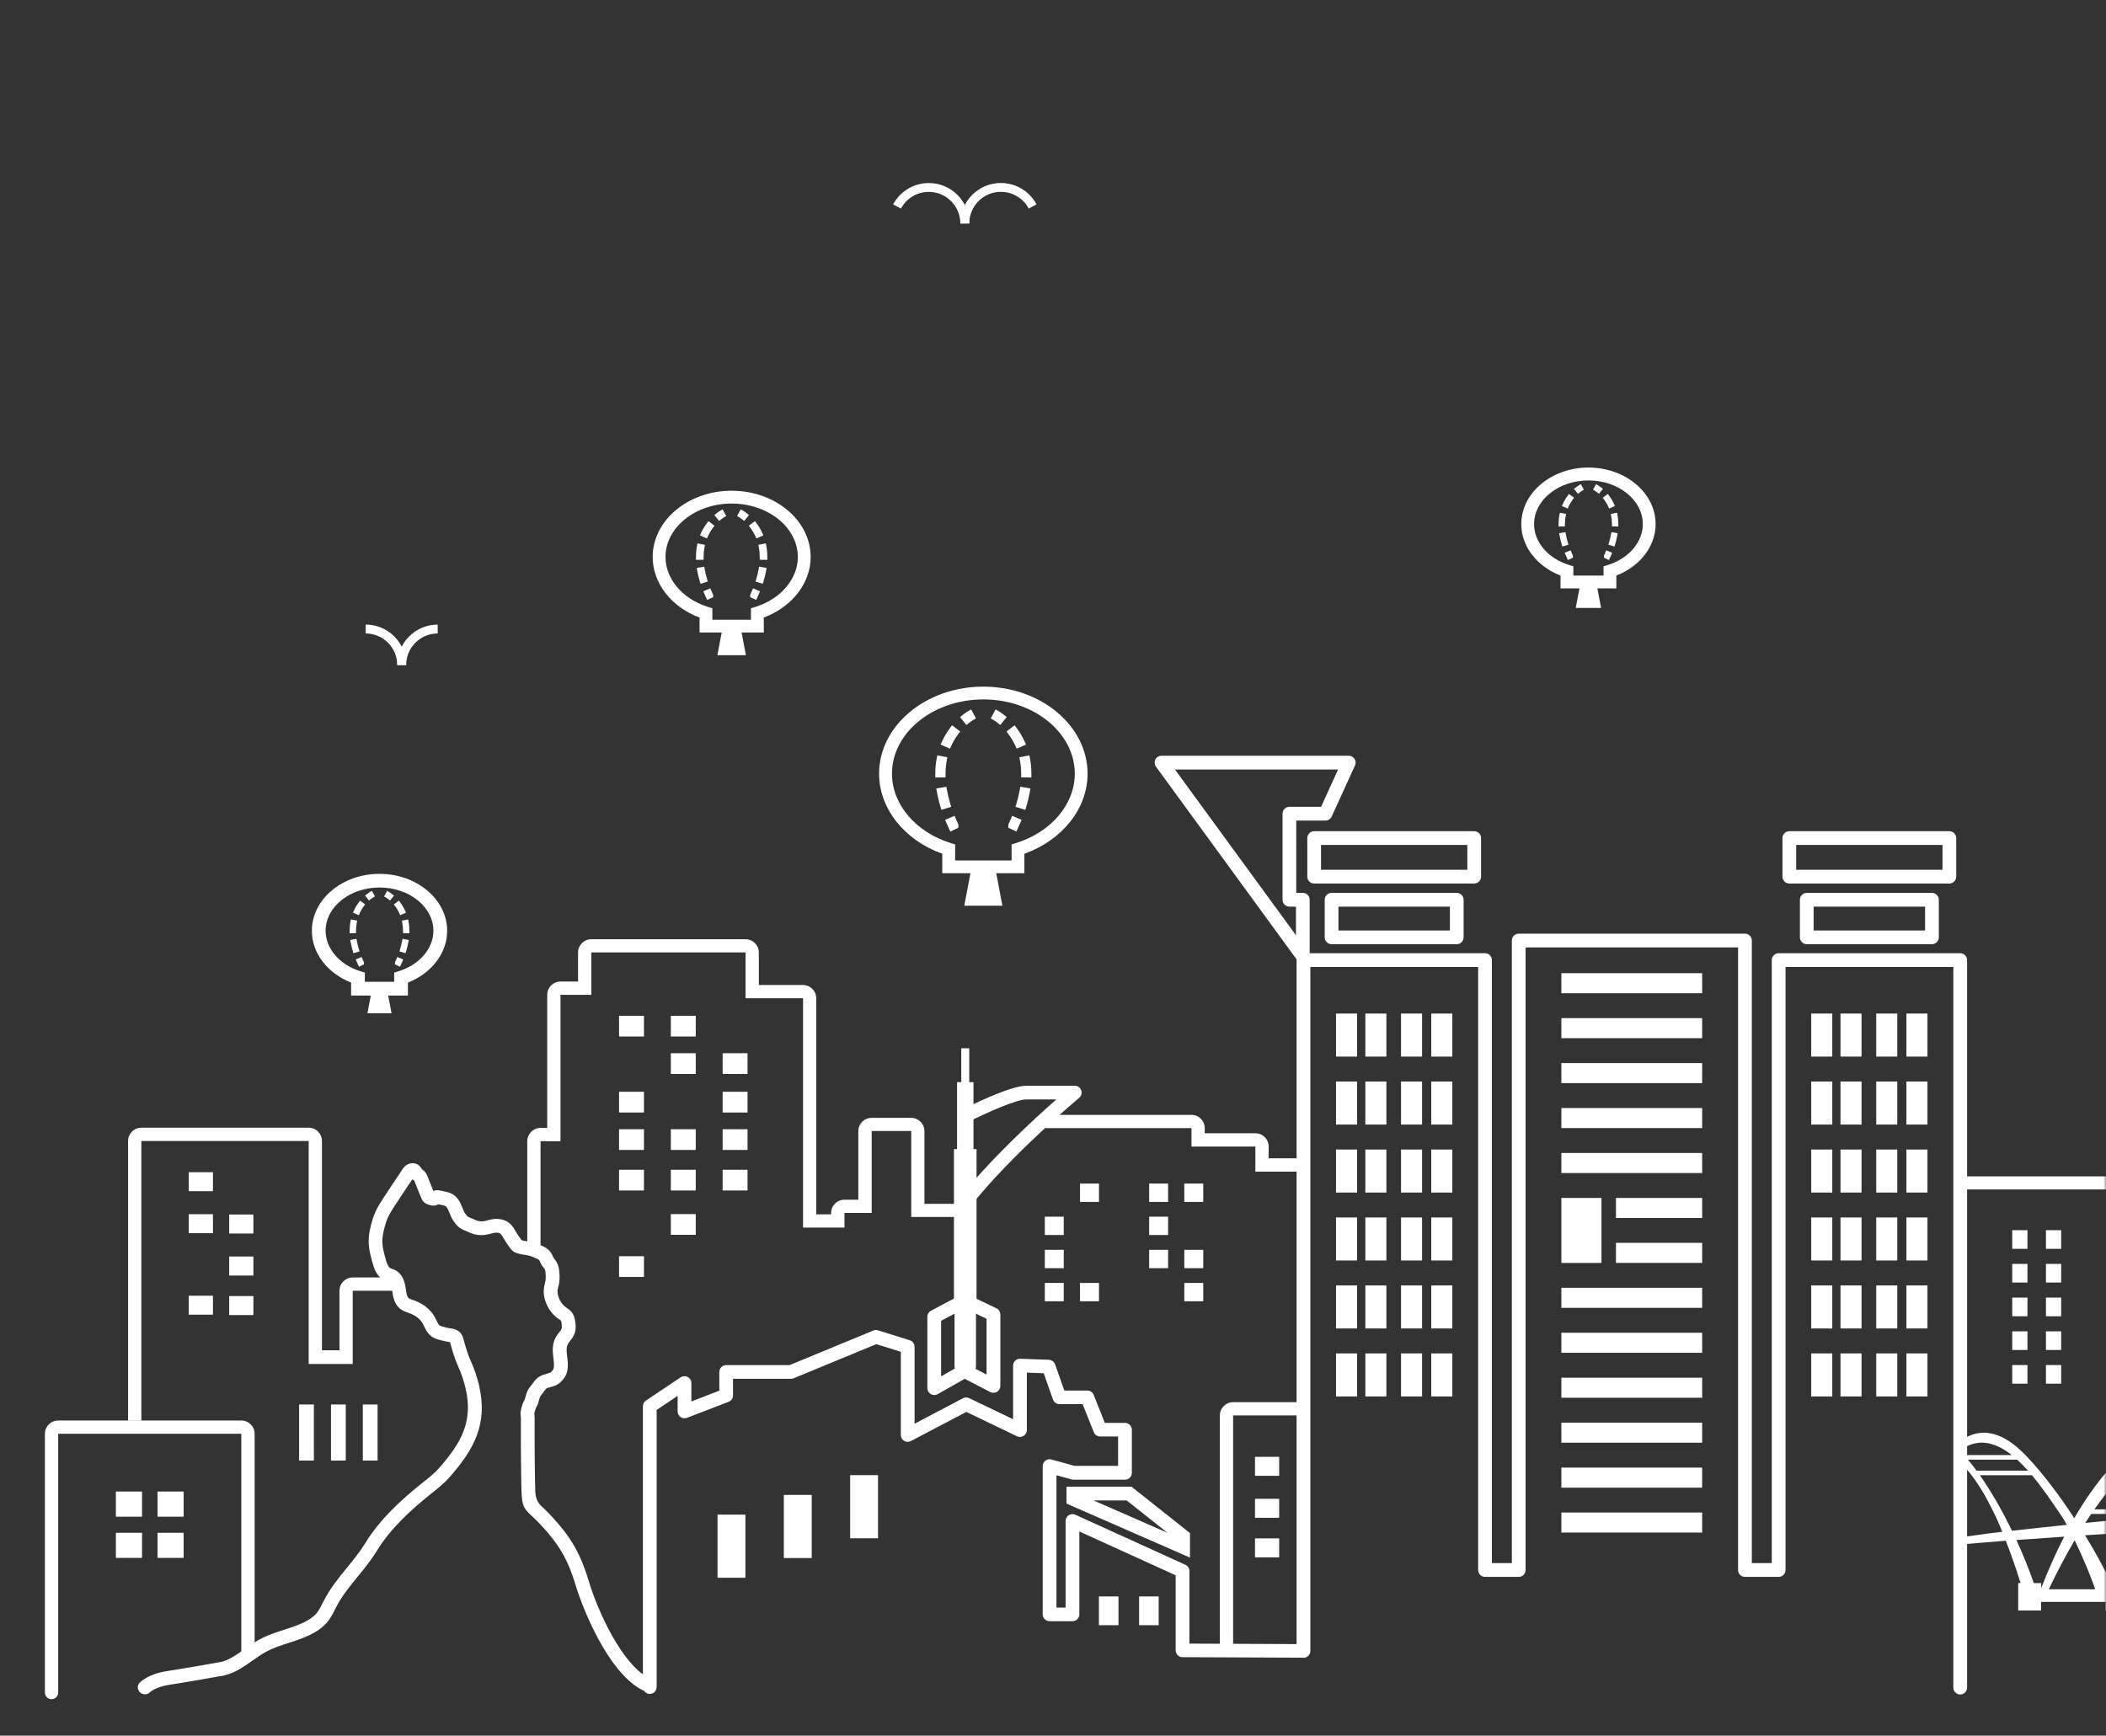 <svg width="438" height="361" viewBox="0 0 438 361" fill="none" xmlns="http://www.w3.org/2000/svg">
<rect x="0" y="0" width="438" height="361" fill="#333333" stroke="none"/>
<mask id="mask0_688_159676" style="mask-type:luminance" maskUnits="userSpaceOnUse" x="0" y="0" width="439" height="361">
<path d="M438.08 0H0V360.42H438.08V0Z" fill="white"/>
</mask>
<g mask="url(#mask0_688_159676)">
<path d="M234.32 312.09L242.81 318.82L227.43 312.09H234.31M235.31 309.23H221.8V312.74L247.49 323.98V318.88L235.32 309.23H235.31Z" fill="white"/>
<path d="M208.91 148.781C208.19 148.201 207.67 147.901 207.57 147.851L207.06 147.561L206.05 149.431L206.55 149.711C206.55 149.711 207.01 149.971 207.59 150.441L208.04 150.801L209.37 149.141L208.92 148.781H208.91Z" fill="white"/>
<path d="M214.2 157.68L214.09 157.11L212 157.51L212.11 158.08C212.29 159.02 212.38 160 212.38 161V161.69L214.51 161.71V160.99C214.51 159.84 214.41 158.72 214.2 157.66V157.68Z" fill="white"/>
<path d="M212.1 164.211C211.93 165.191 211.68 166.221 211.37 167.261L211.2 167.821L213.24 168.441L213.41 167.881C213.76 166.761 214.02 165.641 214.21 164.571L214.31 164.001L212.21 163.641L212.11 164.211H212.1Z" fill="white"/>
<path d="M211.44 155.73L213.39 154.87L213.15 154.34C212.68 153.27 212.07 152.25 211.36 151.32L211.01 150.86L209.32 152.15L209.67 152.61C210.28 153.41 210.8 154.28 211.21 155.2L211.45 155.73H211.44Z" fill="white"/>
<path d="M210.27 170.24C210.11 170.62 209.93 171.01 209.75 171.4L209.7 171.52V172.17L211.38 172.96L211.63 172.43C211.85 171.97 212.05 171.51 212.24 171.06L212.47 170.52L210.5 169.69L210.27 170.23V170.24Z" fill="white"/>
<path d="M200.12 148.781C200.84 148.201 201.36 147.901 201.46 147.851L201.97 147.561L202.98 149.431L202.48 149.711C202.48 149.711 202.02 149.971 201.44 150.441L200.99 150.801L199.66 149.141L200.11 148.781H200.12Z" fill="white"/>
<path d="M194.83 157.68L194.94 157.11L197.03 157.51L196.92 158.08C196.74 159.02 196.65 160 196.65 161V161.69L194.52 161.71V160.99C194.52 159.84 194.62 158.72 194.83 157.66V157.68Z" fill="white"/>
<path d="M196.93 164.211C197.1 165.191 197.35 166.221 197.66 167.261L197.83 167.821L195.79 168.441L195.62 167.881C195.27 166.761 195.01 165.641 194.82 164.571L194.72 164.001L196.82 163.641L196.92 164.211H196.93Z" fill="white"/>
<path d="M197.58 155.73L195.63 154.87L195.87 154.34C196.34 153.27 196.95 152.25 197.66 151.32L198.01 150.86L199.7 152.15L199.35 152.61C198.74 153.41 198.22 154.28 197.81 155.2L197.57 155.73H197.58Z" fill="white"/>
<path d="M198.76 170.24C198.92 170.62 199.1 171.01 199.28 171.4L199.33 171.52V172.17L197.65 172.96L197.4 172.43C197.18 171.97 196.98 171.51 196.79 171.06L196.56 170.52L198.53 169.69L198.76 170.23V170.24Z" fill="white"/>
<path d="M208.48 188.391H200.55L202.18 179.801H206.85L208.48 188.391Z" fill="white"/>
<path d="M213.05 181.63H195.97V177.58C188.07 174.75 182.83 168.16 182.83 160.93C182.83 150.94 192.56 142.82 204.51 142.82C216.46 142.82 226.19 150.95 226.19 160.93C226.19 168.17 220.95 174.75 213.05 177.58V181.63ZM198.64 178.97H210.39V175.64L211.33 175.35C218.63 173.07 223.53 167.27 223.53 160.93C223.53 152.41 215 145.48 204.52 145.48C194.04 145.48 185.51 152.41 185.51 160.93C185.51 167.27 190.41 173.07 197.71 175.35L198.65 175.64V178.97H198.64Z" fill="white"/>
<path d="M333.09 101.47C332.64 101.11 332.32 100.93 332.26 100.89L331.94 100.71L331.31 101.87L331.62 102.04C331.62 102.04 331.9 102.2 332.26 102.49L332.54 102.72L333.37 101.69L333.09 101.46V101.47Z" fill="white"/>
<path d="M336.38 106.99L336.31 106.64L335.01 106.89L335.08 107.24C335.19 107.82 335.25 108.43 335.25 109.06V109.49L336.57 109.51V109.06C336.57 108.35 336.51 107.65 336.38 106.99Z" fill="white"/>
<path d="M335.07 111.05C334.97 111.66 334.81 112.3 334.61 112.94L334.5 113.29L335.77 113.68L335.88 113.33C336.09 112.63 336.26 111.94 336.38 111.27L336.44 110.91L335.14 110.69L335.08 111.05H335.07Z" fill="white"/>
<path d="M334.66 105.78L335.87 105.24L335.72 104.91C335.42 104.24 335.05 103.61 334.61 103.03L334.39 102.74L333.34 103.54L333.56 103.83C333.94 104.33 334.26 104.87 334.51 105.44L334.66 105.77V105.78Z" fill="white"/>
<path d="M333.93 114.8C333.83 115.04 333.72 115.28 333.61 115.52L333.58 115.59V116L334.62 116.49L334.77 116.16C334.9 115.87 335.03 115.59 335.15 115.31L335.29 114.98L334.07 114.46L333.93 114.79V114.8Z" fill="white"/>
<path d="M327.63 101.47C328.08 101.11 328.4 100.93 328.46 100.89L328.78 100.71L329.41 101.87L329.1 102.04C329.1 102.04 328.82 102.2 328.46 102.49L328.18 102.72L327.35 101.69L327.63 101.46V101.47Z" fill="white"/>
<path d="M324.34 106.99L324.41 106.64L325.71 106.89L325.64 107.24C325.53 107.82 325.47 108.43 325.47 109.06V109.49L324.15 109.51V109.06C324.15 108.35 324.21 107.65 324.34 106.99Z" fill="white"/>
<path d="M325.64 111.05C325.74 111.66 325.9 112.3 326.1 112.94L326.21 113.29L324.94 113.68L324.83 113.33C324.62 112.63 324.45 111.94 324.33 111.27L324.27 110.91L325.57 110.69L325.63 111.05H325.64Z" fill="white"/>
<path d="M326.05 105.78L324.84 105.24L324.99 104.91C325.29 104.24 325.66 103.61 326.1 103.03L326.32 102.74L327.37 103.54L327.15 103.83C326.77 104.33 326.45 104.87 326.2 105.44L326.05 105.77V105.78Z" fill="white"/>
<path d="M326.78 114.8C326.88 115.04 326.99 115.28 327.1 115.52L327.13 115.59V116L326.09 116.49L325.94 116.16C325.81 115.87 325.68 115.59 325.56 115.31L325.42 114.98L326.64 114.46L326.78 114.79V114.8Z" fill="white"/>
<path d="M332.99 126.45H327.72L328.81 120.74H331.91L332.99 126.45Z" fill="white"/>
<path d="M336.17 122.38H324.55V119.71C319.63 117.82 316.39 113.62 316.39 109.01C316.39 102.53 322.66 97.25 330.36 97.25C338.06 97.25 344.33 102.52 344.33 109.01C344.33 113.62 341.09 117.81 336.17 119.71V122.38ZM327.21 119.72H333.5V117.79L334.44 117.5C338.76 116.15 341.67 112.74 341.67 109.02C341.67 104.01 336.6 99.93 330.36 99.93C324.12 99.93 319.05 104.01 319.05 109.02C319.05 112.74 321.95 116.15 326.28 117.5L327.22 117.79V119.72H327.21Z" fill="white"/>
<path d="M81.66 186.06C81.21 185.7 80.89 185.52 80.83 185.48L80.51 185.3L79.88 186.46L80.19 186.63C80.19 186.63 80.47 186.79 80.83 187.08L81.11 187.31L81.94 186.28L81.66 186.05V186.06Z" fill="white"/>
<path d="M84.95 191.59L84.88 191.24L83.58 191.49L83.65 191.84C83.76 192.42 83.82 193.03 83.82 193.66V194.09L85.14 194.11V193.66C85.14 192.95 85.08 192.25 84.95 191.59Z" fill="white"/>
<path d="M83.64 195.64C83.54 196.25 83.38 196.89 83.18 197.53L83.07 197.88L84.34 198.27L84.45 197.92C84.66 197.22 84.83 196.53 84.95 195.86L85.01 195.5L83.71 195.28L83.65 195.64H83.64Z" fill="white"/>
<path d="M83.23 190.37L84.44 189.83L84.29 189.5C83.99 188.83 83.62 188.2 83.18 187.62L82.96 187.33L81.91 188.13L82.13 188.42C82.51 188.92 82.83 189.46 83.08 190.03L83.23 190.36V190.37Z" fill="white"/>
<path d="M82.5 199.39C82.4 199.63 82.29 199.87 82.18 200.11L82.15 200.18V200.59L83.19 201.08L83.34 200.75C83.47 200.46 83.6 200.18 83.72 199.9L83.86 199.57L82.64 199.05L82.5 199.38V199.39Z" fill="white"/>
<path d="M76.2 186.06C76.65 185.7 76.97 185.52 77.03 185.48L77.35 185.3L77.98 186.46L77.67 186.63C77.67 186.63 77.39 186.79 77.03 187.08L76.75 187.31L75.92 186.28L76.2 186.05V186.06Z" fill="white"/>
<path d="M72.91 191.59L72.98 191.24L74.28 191.49L74.21 191.84C74.1 192.42 74.04 193.03 74.04 193.66V194.09L72.72 194.11V193.66C72.72 192.95 72.78 192.25 72.91 191.59Z" fill="white"/>
<path d="M74.21 195.64C74.31 196.25 74.47 196.89 74.67 197.53L74.78 197.88L73.51 198.27L73.4 197.92C73.19 197.22 73.02 196.53 72.9 195.86L72.84 195.5L74.14 195.28L74.2 195.64H74.21Z" fill="white"/>
<path d="M74.62 190.37L73.41 189.83L73.56 189.5C73.86 188.83 74.23 188.2 74.67 187.62L74.89 187.33L75.94 188.13L75.72 188.42C75.34 188.92 75.02 189.46 74.77 190.03L74.62 190.36V190.37Z" fill="white"/>
<path d="M75.35 199.39C75.45 199.63 75.56 199.87 75.67 200.11L75.7 200.18V200.59L74.66 201.08L74.51 200.75C74.38 200.46 74.25 200.18 74.13 199.9L73.99 199.57L75.21 199.05L75.35 199.38V199.39Z" fill="white"/>
<path d="M81.43 210.75H76.42L77.45 205.33H80.4L81.43 210.75Z" fill="white"/>
<path d="M84.83 207.07H73.02V204.37C68.1 202.45 64.86 198.23 64.86 193.61C64.86 187.07 71.17 181.76 78.93 181.76C86.69 181.76 93 187.08 93 193.61C93 198.24 89.76 202.45 84.84 204.37V207.07H84.83ZM75.88 204.21H81.98V202.3L82.98 201.99C87.26 200.65 90.14 197.28 90.14 193.6C90.14 188.64 85.11 184.6 78.93 184.6C72.75 184.6 67.72 188.64 67.72 193.6C67.72 197.28 70.6 200.65 74.88 201.99L75.88 202.3V204.21Z" fill="white"/>
<path d="M155.43 106.85C154.9 106.42 154.51 106.2 154.43 106.16L154.05 105.95L153.3 107.34L153.67 107.55C153.67 107.55 154.01 107.74 154.44 108.09L154.78 108.36L155.77 107.13L155.43 106.86V106.85Z" fill="white"/>
<path d="M159.36 113.441L159.28 113.021L157.73 113.321L157.81 113.741C157.94 114.431 158.01 115.161 158.01 115.911V116.431L159.59 116.451V115.921C159.59 115.071 159.52 114.241 159.36 113.451V113.441Z" fill="white"/>
<path d="M157.8 118.29C157.67 119.02 157.49 119.78 157.26 120.55L157.13 120.96L158.64 121.42L158.77 121.01C159.03 120.18 159.22 119.35 159.36 118.55L159.43 118.13L157.87 117.86L157.8 118.28V118.29Z" fill="white"/>
<path d="M157.31 112.001L158.76 111.361L158.59 110.971C158.24 110.171 157.79 109.421 157.26 108.731L157 108.391L155.74 109.351L156 109.691C156.45 110.281 156.84 110.931 157.14 111.611L157.31 112.001Z" fill="white"/>
<path d="M156.44 122.77C156.32 123.05 156.19 123.34 156.06 123.63L156.02 123.72V124.21L157.27 124.79L157.45 124.4C157.61 124.06 157.76 123.72 157.9 123.39L158.07 122.99L156.61 122.37L156.44 122.77Z" fill="white"/>
<path d="M148.91 106.85C149.44 106.42 149.83 106.2 149.91 106.16L150.29 105.95L151.04 107.34L150.67 107.55C150.67 107.55 150.33 107.74 149.9 108.09L149.56 108.36L148.57 107.13L148.91 106.86V106.85Z" fill="white"/>
<path d="M144.98 113.441L145.06 113.021L146.61 113.321L146.53 113.741C146.4 114.431 146.33 115.161 146.33 115.911V116.431L144.75 116.451V115.921C144.75 115.071 144.82 114.241 144.98 113.451V113.441Z" fill="white"/>
<path d="M146.54 118.29C146.67 119.02 146.85 119.78 147.08 120.55L147.21 120.96L145.7 121.42L145.57 121.01C145.31 120.18 145.12 119.35 144.98 118.55L144.91 118.13L146.47 117.86L146.54 118.28V118.29Z" fill="white"/>
<path d="M147.03 112.001L145.58 111.361L145.75 110.971C146.1 110.171 146.55 109.421 147.08 108.731L147.34 108.391L148.6 109.351L148.34 109.691C147.89 110.281 147.5 110.931 147.2 111.611L147.03 112.001Z" fill="white"/>
<path d="M147.9 122.77C148.02 123.05 148.15 123.34 148.28 123.63L148.32 123.72V124.21L147.07 124.79L146.89 124.4C146.73 124.06 146.58 123.72 146.44 123.39L146.27 122.99L147.73 122.37L147.9 122.77Z" fill="white"/>
<path d="M155.13 136.28H149.2L150.42 129.86H153.91L155.13 136.28Z" fill="white"/>
<path d="M158.85 131.56H145.49V128.45C139.62 126.26 135.74 121.3 135.74 115.85C135.74 108.25 143.11 102.07 152.17 102.07C161.23 102.07 168.6 108.25 168.6 115.85C168.6 121.29 164.72 126.25 158.85 128.45V131.56ZM148.15 128.9H156.18V126.52L157.12 126.23C162.39 124.58 165.93 120.41 165.93 115.86C165.93 109.73 159.76 104.74 152.17 104.74C144.58 104.74 138.41 109.73 138.41 115.86C138.41 120.42 141.95 124.58 147.22 126.23L148.16 126.52V128.9H148.15Z" fill="white"/>
<path d="M271.07 240.921H263.85V238.471C263.85 236.941 262.61 235.711 261.09 235.711H250.56V234.651C250.56 233.121 249.32 231.891 247.8 231.891H218.36C217.98 232.761 217.91 233.851 217.43 234.651H247.8V238.481H261.09V243.701H271.07V240.941V240.921Z" fill="white"/>
<path d="M199.26 250.39H192.26V235.27C192.26 233.75 191.02 232.51 189.5 232.51H181.27C179.74 232.51 178.51 233.75 178.51 235.27V249.54H175.61C174.08 249.54 172.85 250.78 172.85 252.3V252.58H169.76V207.64C169.76 206.11 168.52 204.88 167 204.88H157.82V198.12C157.82 196.6 156.58 195.36 155.06 195.36H122.98C121.45 195.36 120.22 196.6 120.22 198.12V204.16H116.57C115.04 204.16 113.81 205.4 113.81 206.92V234.61H112.42C110.89 234.61 109.66 235.85 109.66 237.37V259.65C110.72 260.03 111.64 258.97 112.42 259.65V237.37H116.57V206.92H122.98V198.11H155.06V207.64H167.01V255.34H175.63V252.29H181.29V235.25H189.52V253.13H199.28V256H202.04V253.13C202.04 251.6 200.8 250.37 199.28 250.37L199.26 250.39Z" fill="white"/>
<path d="M29.4 295.521V237.321H64.2V283.711H73.36V268.471H82.36V265.711H73.36C71.83 265.711 70.6 266.951 70.6 268.471V280.861H66.96V237.321C66.96 235.791 65.72 234.561 64.2 234.561H29.4C27.87 234.561 26.64 235.801 26.64 237.321V295.521H29.4Z" fill="white"/>
<path d="M144.7 219.07H139.52V223.38H144.7V219.07Z" fill="white"/>
<path d="M144.7 211.29H139.52V215.59H144.7V211.29Z" fill="white"/>
<path d="M155.47 219.07H150.29V223.38H155.47V219.07Z" fill="white"/>
<path d="M133.93 211.29H128.75V215.59H133.93V211.29Z" fill="white"/>
<path d="M144.7 243.311H139.52V247.621H144.7V243.311Z" fill="white"/>
<path d="M144.7 252.53H139.52V256.84H144.7V252.53Z" fill="white"/>
<path d="M144.7 234.88H139.52V239.19H144.7V234.88Z" fill="white"/>
<path d="M155.47 243.311H150.29V247.621H155.47V243.311Z" fill="white"/>
<path d="M155.47 234.88H150.29V239.19H155.47V234.88Z" fill="white"/>
<path d="M155.47 227.091H150.29V231.401H155.47V227.091Z" fill="white"/>
<path d="M133.93 243.311H128.75V247.621H133.93V243.311Z" fill="white"/>
<path d="M133.93 261.29H128.75V265.6H133.93V261.29Z" fill="white"/>
<path d="M133.93 234.88H128.75V239.19H133.93V234.88Z" fill="white"/>
<path d="M133.93 227.091H128.75V231.401H133.93V227.091Z" fill="white"/>
<path d="M44.29 269.511H39.26V273.451H44.29V269.511Z" fill="white"/>
<path d="M44.29 252.551H39.26V256.501H44.29V252.551Z" fill="white"/>
<path d="M44.29 243.82H39.26V247.77H44.29V243.82Z" fill="white"/>
<path d="M52.7 269.58H47.67V273.53H52.7V269.58Z" fill="white"/>
<path d="M52.7 261.351H47.67V265.311H52.7V261.351Z" fill="white"/>
<path d="M52.7 252.62H47.67V256.57H52.7V252.62Z" fill="white"/>
<path d="M242.94 259.96H239V263.78H242.94V259.96Z" fill="white"/>
<path d="M242.94 253.07H239V256.88H242.94V253.07Z" fill="white"/>
<path d="M242.94 246.181H239V250.001H242.94V246.181Z" fill="white"/>
<path d="M250.25 266.851H246.31V270.661H250.25V266.851Z" fill="white"/>
<path d="M250.25 259.96H246.31V263.78H250.25V259.96Z" fill="white"/>
<path d="M250.25 246.181H246.31V250.001H250.25V246.181Z" fill="white"/>
<path d="M221.24 266.851H217.3V270.661H221.24V266.851Z" fill="white"/>
<path d="M221.24 259.96H217.3V263.78H221.24V259.96Z" fill="white"/>
<path d="M221.24 253.07H217.3V256.88H221.24V253.07Z" fill="white"/>
<path d="M228.56 266.851H224.62V270.661H228.56V266.851Z" fill="white"/>
<path d="M228.56 246.181H224.62V250.001H228.56V246.181Z" fill="white"/>
<path d="M182.61 306.83H176.81V319.96H182.61V306.83Z" fill="white"/>
<path d="M168.82 310.94H163.02V324.07H168.82V310.94Z" fill="white"/>
<path d="M240.98 332.06H236.91V338.04H240.98V332.06Z" fill="white"/>
<path d="M232.62 332.06H228.55V338.04H232.62V332.06Z" fill="white"/>
<path d="M155.03 315.04H149.23V328.17H155.03V315.04Z" fill="white"/>
<path d="M194.3 290.16C194.05 290.16 193.8 290.1 193.58 289.97C193.14 289.71 192.87 289.24 192.87 288.74V273.89C192.87 273.36 193.16 272.88 193.63 272.63L199.94 269.28C200.34 269.07 200.82 269.06 201.23 269.25L207.24 272.13C207.74 272.37 208.05 272.87 208.05 273.42V288.28C208.05 288.78 207.79 289.24 207.36 289.5C206.93 289.76 206.4 289.78 205.96 289.55L200.64 286.79L195.01 289.99C194.79 290.11 194.55 290.18 194.3 290.18V290.16ZM195.73 274.74V286.28L199.9 283.91C200.32 283.67 200.83 283.66 201.26 283.88L205.18 285.91V274.3L200.63 272.12L195.72 274.73L195.73 274.74Z" fill="white"/>
<path d="M202.46 239.02V225.09H201.58V218.04H199.92V225.09H199.05V239.02H198.4V270.7H203.1V239.02H202.46Z" fill="white"/>
<path d="M200.66 251.53C200.35 251.53 200.04 251.43 199.77 251.22C199.15 250.73 199.05 249.83 199.54 249.21C205.88 241.2 215.05 232.77 219.69 228.68H213.45C211.35 228.68 204.89 231.58 201.31 233.4C200.61 233.76 199.75 233.48 199.39 232.78C199.03 232.08 199.31 231.22 200.01 230.86C201.02 230.34 209.98 225.83 213.45 225.83H223.53C224.13 225.83 224.67 226.21 224.87 226.77C225.07 227.33 224.9 227.97 224.44 228.35C224.3 228.47 210.34 240.14 201.77 250.98C201.49 251.34 201.07 251.52 200.65 251.52L200.66 251.53Z" fill="white"/>
<path d="M200.75 285.98C199.52 285.98 198.52 285.18 198.52 284.19V271.43C198.52 270.44 199.52 269.64 200.75 269.64C201.98 269.64 202.98 270.44 202.98 271.43V284.19C202.98 285.18 201.98 285.98 200.75 285.98Z" fill="white"/>
<path d="M271.08 344.8L245.93 344.69C245.14 344.69 244.51 344.05 244.51 343.26V327.66L224.48 318.55V335.78C224.48 336.57 223.84 337.21 223.05 337.21H218.29C217.5 337.21 216.86 336.57 216.86 335.78V304.95C216.86 304.5 217.07 304.08 217.42 303.81C217.78 303.54 218.24 303.45 218.67 303.57L223.43 304.89H232.54V298.79H228.81C228.23 298.79 227.7 298.43 227.48 297.89L225.16 292.06H220.35C219.75 292.06 219.21 291.68 219 291.11L217.06 285.63L213.56 285.51V297.45C213.56 297.94 213.31 298.4 212.89 298.66C212.47 298.92 211.95 298.95 211.51 298.74L200.98 293.68L189.44 299.74C189 299.97 188.46 299.96 188.04 299.7C187.61 299.44 187.35 298.98 187.35 298.48V281.17L182.26 279.58L165.08 286.67C164.9 286.75 164.71 286.79 164.51 286.79H152.45V290.24C152.45 290.83 152.09 291.36 151.54 291.57L142.87 294.91C142.43 295.08 141.94 295.02 141.55 294.75C141.16 294.48 140.93 294.04 140.93 293.57V290.34L136.57 293.27V350.9C136.57 351.69 135.93 352.33 135.14 352.33C134.35 352.33 133.71 351.69 133.71 350.9V292.51C133.71 292.03 133.95 291.59 134.34 291.32L141.56 286.48C142 286.19 142.56 286.16 143.03 286.41C143.49 286.66 143.79 287.14 143.79 287.67V291.5L149.6 289.26V285.37C149.6 284.58 150.24 283.94 151.03 283.94H164.22L181.61 276.76C181.93 276.62 182.28 276.6 182.61 276.71L189.21 278.77C189.81 278.96 190.21 279.51 190.21 280.13V296.13L200.29 290.83C200.69 290.62 201.16 290.61 201.57 290.81L210.7 295.2V284.05C210.7 283.66 210.86 283.29 211.14 283.02C211.42 282.75 211.81 282.61 212.18 282.62L218.13 282.83C218.72 282.85 219.23 283.23 219.43 283.78L221.36 289.23H226.13C226.71 289.23 227.24 289.59 227.46 290.13L229.78 295.96H233.97C234.76 295.96 235.4 296.6 235.4 297.39V306.34C235.4 307.13 234.76 307.77 233.97 307.77H223.24C223.11 307.77 222.98 307.75 222.86 307.72L219.72 306.85V334.38H221.62V316.36C221.62 315.87 221.87 315.42 222.28 315.16C222.69 314.9 223.2 314.86 223.64 315.06L246.53 325.47C247.04 325.7 247.37 326.21 247.37 326.77V341.87L269.66 341.97V199.7C269.66 198.91 270.3 198.27 271.09 198.27H308.85C309.64 198.27 310.28 198.91 310.28 199.7V325.13H314.43V195.63C314.43 194.84 315.07 194.2 315.86 194.2H362.91C363.7 194.2 364.34 194.84 364.34 195.63V325.13H368.49V199.7C368.49 198.91 369.13 198.27 369.92 198.27H407.68C408.47 198.27 409.11 198.91 409.11 199.7V351.02C409.11 351.81 408.47 352.45 407.68 352.45C406.89 352.45 406.25 351.81 406.25 351.02V201.13H371.35V326.56C371.35 327.35 370.71 327.99 369.92 327.99H362.91C362.12 327.99 361.48 327.35 361.48 326.56V197.06H317.29V326.56C317.29 327.35 316.65 327.99 315.86 327.99H308.85C308.06 327.99 307.42 327.35 307.42 326.56V201.13H272.52V343.4C272.52 343.78 272.37 344.14 272.1 344.41C271.83 344.68 271.47 344.83 271.09 344.83L271.08 344.8Z" fill="white"/>
<path d="M270.95 200.33C270.5 200.33 270.07 200.12 269.8 199.74L240.41 159.46C240.09 159.03 240.05 158.45 240.29 157.97C240.53 157.49 241.03 157.19 241.56 157.19H280.51C281 157.19 281.45 157.44 281.71 157.85C281.97 158.26 282.01 158.77 281.81 159.22L276.96 169.84C276.73 170.35 276.22 170.68 275.66 170.68H269.59V185.72H270.95C271.74 185.72 272.38 186.36 272.38 187.15V198.91C272.38 199.53 271.98 200.08 271.39 200.27C271.24 200.32 271.1 200.34 270.95 200.34V200.33ZM244.37 160.06L269.53 194.53V188.58H268.17C267.38 188.58 266.74 187.94 266.74 187.15V169.25C266.74 168.46 267.38 167.82 268.17 167.82H274.75L278.29 160.06H244.37Z" fill="white"/>
<path d="M306.6 183.771H273.32C272.53 183.771 271.89 183.131 271.89 182.341V174.321C271.89 173.531 272.53 172.891 273.32 172.891H306.6C307.39 172.891 308.03 173.531 308.03 174.321V182.341C308.03 183.131 307.39 183.771 306.6 183.771ZM274.74 180.911H305.17V175.751H274.74V180.911Z" fill="white"/>
<path d="M302.97 196.391H276.94C276.15 196.391 275.51 195.751 275.51 194.961V187.151C275.51 186.361 276.15 185.721 276.94 185.721H302.97C303.76 185.721 304.4 186.361 304.4 187.151V194.961C304.4 195.751 303.76 196.391 302.97 196.391ZM278.37 193.541H301.55V188.581H278.37V193.541Z" fill="white"/>
<path d="M282.24 281.511H277.86V290.461H282.24V281.511Z" fill="white"/>
<path d="M282.24 267.37H277.86V276.32H282.24V267.37Z" fill="white"/>
<path d="M282.24 253.23H277.86V262.18H282.24V253.23Z" fill="white"/>
<path d="M282.24 239.101H277.86V248.051H282.24V239.101Z" fill="white"/>
<path d="M282.24 224.96H277.86V233.91H282.24V224.96Z" fill="white"/>
<path d="M282.24 210.82H277.86V219.77H282.24V210.82Z" fill="white"/>
<path d="M288.34 281.511H283.96V290.461H288.34V281.511Z" fill="white"/>
<path d="M288.34 267.37H283.96V276.32H288.34V267.37Z" fill="white"/>
<path d="M288.34 253.23H283.96V262.18H288.34V253.23Z" fill="white"/>
<path d="M288.34 239.101H283.96V248.051H288.34V239.101Z" fill="white"/>
<path d="M288.34 224.96H283.96V233.91H288.34V224.96Z" fill="white"/>
<path d="M288.34 210.82H283.96V219.77H288.34V210.82Z" fill="white"/>
<path d="M295.76 281.511H291.38V290.461H295.76V281.511Z" fill="white"/>
<path d="M295.76 267.37H291.38V276.32H295.76V267.37Z" fill="white"/>
<path d="M295.76 253.23H291.38V262.18H295.76V253.23Z" fill="white"/>
<path d="M295.76 239.101H291.38V248.051H295.76V239.101Z" fill="white"/>
<path d="M295.76 224.96H291.38V233.91H295.76V224.96Z" fill="white"/>
<path d="M295.76 210.82H291.38V219.77H295.76V210.82Z" fill="white"/>
<path d="M302.05 281.511H297.67V290.461H302.05V281.511Z" fill="white"/>
<path d="M302.05 267.37H297.67V276.32H302.05V267.37Z" fill="white"/>
<path d="M302.05 253.23H297.67V262.18H302.05V253.23Z" fill="white"/>
<path d="M302.05 239.101H297.67V248.051H302.05V239.101Z" fill="white"/>
<path d="M302.05 224.96H297.67V233.91H302.05V224.96Z" fill="white"/>
<path d="M302.05 210.82H297.67V219.77H302.05V210.82Z" fill="white"/>
<path d="M354.01 314.601H324.73V318.771H354.01V314.601Z" fill="white"/>
<path d="M354.01 305.261H324.73V309.431H354.01V305.261Z" fill="white"/>
<path d="M354.01 295.911H324.73V300.081H354.01V295.911Z" fill="white"/>
<path d="M354.01 286.561H324.73V290.731H354.01V286.561Z" fill="white"/>
<path d="M354.01 277.211H324.73V281.381H354.01V277.211Z" fill="white"/>
<path d="M354.01 267.861H324.73V272.031H354.01V267.861Z" fill="white"/>
<path d="M354.01 258.511H336.08V262.681H354.01V258.511Z" fill="white"/>
<path d="M354.01 249.171H336.08V253.341H354.01V249.171Z" fill="white"/>
<path d="M333.07 249.171H324.73V262.691H333.07V249.171Z" fill="white"/>
<path d="M354.01 239.821H324.73V243.991H354.01V239.821Z" fill="white"/>
<path d="M354.01 230.471H324.73V234.641H354.01V230.471Z" fill="white"/>
<path d="M354.01 221.121H324.73V225.291H354.01V221.121Z" fill="white"/>
<path d="M354.01 211.771H324.73V215.941H354.01V211.771Z" fill="white"/>
<path d="M354.01 202.421H324.73V206.591H354.01V202.421Z" fill="white"/>
<path d="M405.42 183.771H372.14C371.35 183.771 370.71 183.131 370.71 182.341V174.321C370.71 173.531 371.35 172.891 372.14 172.891H405.42C406.21 172.891 406.85 173.531 406.85 174.321V182.341C406.85 183.131 406.21 183.771 405.42 183.771ZM373.57 180.911H404V175.751H373.57V180.911Z" fill="white"/>
<path d="M401.8 196.391H375.77C374.98 196.391 374.34 195.751 374.34 194.961V187.151C374.34 186.361 374.98 185.721 375.77 185.721H401.8C402.59 185.721 403.23 186.361 403.23 187.151V194.961C403.23 195.751 402.59 196.391 401.8 196.391ZM377.19 193.541H400.37V188.581H377.19V193.541Z" fill="white"/>
<path d="M381.07 281.511H376.69V290.461H381.07V281.511Z" fill="white"/>
<path d="M381.07 267.37H376.69V276.32H381.07V267.37Z" fill="white"/>
<path d="M381.07 253.23H376.69V262.18H381.07V253.23Z" fill="white"/>
<path d="M381.07 239.101H376.69V248.051H381.07V239.101Z" fill="white"/>
<path d="M381.07 224.96H376.69V233.91H381.07V224.96Z" fill="white"/>
<path d="M381.07 210.82H376.69V219.77H381.07V210.82Z" fill="white"/>
<path d="M387.16 281.511H382.78V290.461H387.16V281.511Z" fill="white"/>
<path d="M387.16 267.37H382.78V276.32H387.16V267.37Z" fill="white"/>
<path d="M387.16 253.23H382.78V262.18H387.16V253.23Z" fill="white"/>
<path d="M387.16 239.101H382.78V248.051H387.16V239.101Z" fill="white"/>
<path d="M387.16 224.96H382.78V233.91H387.16V224.96Z" fill="white"/>
<path d="M387.16 210.82H382.78V219.77H387.16V210.82Z" fill="white"/>
<path d="M394.59 281.511H390.21V290.461H394.59V281.511Z" fill="white"/>
<path d="M394.59 267.37H390.21V276.32H394.59V267.37Z" fill="white"/>
<path d="M394.59 253.23H390.21V262.18H394.59V253.23Z" fill="white"/>
<path d="M394.59 239.101H390.21V248.051H394.59V239.101Z" fill="white"/>
<path d="M394.59 224.96H390.21V233.91H394.59V224.96Z" fill="white"/>
<path d="M394.59 210.82H390.21V219.77H394.59V210.82Z" fill="white"/>
<path d="M400.87 281.511H396.49V290.461H400.87V281.511Z" fill="white"/>
<path d="M400.87 267.37H396.49V276.32H400.87V267.37Z" fill="white"/>
<path d="M400.87 253.23H396.49V262.18H400.87V253.23Z" fill="white"/>
<path d="M400.87 239.101H396.49V248.051H400.87V239.101Z" fill="white"/>
<path d="M400.87 224.96H396.49V233.91H400.87V224.96Z" fill="white"/>
<path d="M400.87 210.82H396.49V219.77H400.87V210.82Z" fill="white"/>
<path d="M30.09 352.4C29.73 352.4 29.37 352.26 29.09 351.99C28.53 351.44 28.51 350.56 29.05 350C29.23 349.81 30.91 348.14 34.82 347.57C38.29 347.06 45.02 345.84 45.09 345.83C45.12 345.83 45.16 345.82 45.19 345.82C47.2 345.61 48.98 344.35 50.86 343.02C51.86 342.31 52.9 341.58 54.02 340.98C55.66 340.1 57.4 339.53 59.09 338.99C60.78 338.44 62.38 337.93 63.83 337.12C64.71 336.63 65.37 336.12 65.84 335.55C66.34 334.96 66.71 334.21 67.11 333.42L67.33 332.98C68.68 330.35 70.48 328.14 72.22 326.01C73.59 324.33 74.89 322.75 75.96 320.98C79.09 315.86 83.69 311.8 87.35 308.83L88.13 308.21C89.28 307.29 90.37 306.43 91.27 305.41C96 300.05 98.42 295.61 96.83 288.77C96.47 287.21 95.95 285.68 95.28 284.21C94.52 282.52 94.05 280.82 93.6 279.18C93.6 279.17 93.6 279.16 93.6 279.15C93.51 279.13 93.38 279.12 93.28 279.1C93.01 279.06 92.71 279.02 92.4 278.94L92.06 278.86C91.16 278.65 89.92 278.37 89.09 277.37C88.69 276.89 88.41 276.32 88.17 275.8C88.07 275.59 87.97 275.38 87.87 275.19C87.72 274.93 87.47 274.63 87.08 274.26C86.6 273.8 85.94 273.42 85.06 273.11L84.87 273.04C84.39 272.87 83.79 272.67 83.25 272.25C81.95 271.23 81.73 269.62 81.57 268.44C81.43 267.47 81.22 266.9 80.93 266.74C80.82 266.68 80.7 266.65 80.59 266.61C80.37 266.53 80.15 266.45 79.94 266.34C78.26 265.5 77.73 263.59 77.45 262.57C77.11 261.34 76.76 260.07 76.69 258.7C76.59 256.8 77.07 254.99 77.54 253.48C78.08 251.77 78.91 250.44 79.86 249L82.38 245.19C82.52 244.98 82.66 244.77 82.81 244.57C83.08 244.18 83.34 243.8 83.55 243.43C84.24 242.21 85.37 241.68 86.51 242.06C87.22 242.3 87.55 242.86 87.71 243.14L87.74 243.19C87.92 243.32 88.04 243.41 88.16 243.51C88.6 243.92 88.81 244.43 88.93 244.73L90.13 247.73C90.13 247.73 90.19 247.7 90.22 247.69C90.73 247.47 91.19 247.57 91.37 247.6L92.5 247.83C92.93 247.92 93.47 248.03 94 248.32C95.3 249.03 95.8 250.29 96.21 251.31C96.31 251.56 96.41 251.82 96.52 252.05C96.57 252.16 96.68 252.3 96.79 252.46C96.94 252.66 97.07 252.85 97.2 252.97C97.36 253.13 97.64 253.24 98 253.38C98.25 253.48 98.5 253.58 98.74 253.7C99.28 253.97 99.91 254.09 100.48 254.03C100.77 254 101.07 253.92 101.39 253.83C101.96 253.68 102.62 253.51 103.38 253.53C104.33 253.55 105.18 253.83 105.83 254.32C106.51 254.83 106.9 255.52 107.22 256.07L107.36 256.31C107.66 256.81 108.01 257.3 108.38 257.82C108.41 257.87 108.44 257.91 108.47 257.95C108.5 257.95 108.52 257.97 108.55 257.98C108.86 258.08 109.24 258.13 109.64 258.19C110.3 258.29 111.06 258.39 111.79 258.74C111.95 258.82 112.12 258.88 112.29 258.95C113.06 259.26 114.11 259.69 114.74 260.81C114.84 260.98 114.92 261.17 114.99 261.35C115.02 261.43 115.05 261.51 115.1 261.59C115.16 261.7 115.25 261.8 115.32 261.89C115.48 262.09 115.63 262.28 115.75 262.5C116.24 263.33 116.32 264.22 116.36 264.99C116.39 265.58 116.4 266.21 116.29 266.87C116.25 267.14 116.18 267.41 116.11 267.68C116.06 267.88 116.01 268.09 115.98 268.3C115.81 269.42 116.56 271.08 117.59 271.84C117.67 271.9 117.75 271.95 117.83 272.01C118.13 272.21 118.49 272.46 118.82 272.84C119.47 273.61 119.62 274.54 119.69 275.34C119.74 275.92 119.75 276.54 119.56 277.19C119.34 277.93 118.9 278.48 118.55 278.93C118.37 279.16 118.19 279.38 118.09 279.58C117.87 279.99 117.8 280.57 117.87 281.4C117.89 281.67 117.93 281.95 117.96 282.22C118.04 282.86 118.12 283.52 118.09 284.23C118.07 284.93 117.93 285.52 117.68 286.03C117.32 286.78 116.51 287.8 115.43 288.22C115.15 288.33 114.85 288.41 114.55 288.49C114.22 288.58 113.87 288.67 113.68 288.79C113.51 288.89 113.24 289.27 113.04 289.55C112.89 289.76 112.74 289.96 112.59 290.14C112.51 290.24 112.42 290.33 112.36 290.44C112.3 290.55 112.26 290.68 112.22 290.8C112.14 291.05 112.1 291.21 112.05 291.37C112.01 291.52 111.97 291.68 111.92 291.83C111.82 292.16 111.67 292.44 111.56 292.66C111.51 292.76 111.44 292.85 111.41 292.96L111.35 293.15C111.26 293.44 111.15 293.78 111.13 294.01C111.13 294.14 111.13 294.21 111.15 294.29C111.17 294.47 111.19 294.65 111.19 294.83V299.91C111.21 302.86 111.22 305.52 111.27 308.17C111.28 308.87 111.3 309.57 111.33 310.26C111.39 311.52 111.783 312.493 112.51 313.18C113.07 313.7 113.83 314.42 114.87 315.56C118.34 319.34 120.57 322.59 122.45 328.88C124.32 335.12 129.33 346.1 134.86 348.97C135.56 349.33 135.83 350.2 135.47 350.9C135.11 351.6 134.24 351.87 133.54 351.51C126.44 347.81 121.15 334.51 119.71 329.7C117.99 323.94 115.94 320.96 112.76 317.49C111.79 316.43 111.07 315.76 110.55 315.27C108.9 313.73 108.6 313.22 108.47 310.4C108.44 309.68 108.42 308.95 108.41 308.23C108.36 305.55 108.35 302.88 108.33 299.92V294.85C108.33 294.78 108.31 294.7 108.3 294.62C108.27 294.38 108.25 294.15 108.26 293.92C108.26 293.83 108.27 293.76 108.28 293.68C108.33 293.19 108.49 292.7 108.61 292.3L108.66 292.13C108.76 291.8 108.91 291.53 109.02 291.31C109.08 291.2 109.15 291.07 109.16 291.02C109.2 290.9 109.23 290.78 109.26 290.66C109.32 290.42 109.38 290.19 109.46 289.95C109.57 289.64 109.67 289.35 109.84 289.04C110.01 288.74 110.21 288.49 110.36 288.32C110.47 288.19 110.57 288.04 110.69 287.88C111.05 287.38 111.5 286.75 112.17 286.34C112.71 286.01 113.28 285.86 113.77 285.72C113.98 285.66 114.19 285.61 114.38 285.54C114.57 285.47 114.92 285.12 115.09 284.77C115.16 284.63 115.2 284.41 115.21 284.12C115.23 283.63 115.16 283.11 115.1 282.55C115.06 282.24 115.02 281.93 115 281.62C114.93 280.74 114.9 279.42 115.55 278.22C115.77 277.8 116.05 277.46 116.29 277.15C116.53 276.85 116.75 276.57 116.81 276.35C116.87 276.16 116.85 275.85 116.83 275.56C116.82 275.38 116.77 274.84 116.63 274.67C116.57 274.59 116.39 274.48 116.23 274.37C116.11 274.29 116 274.21 115.88 274.13C113.99 272.73 112.81 270.03 113.14 267.86C113.18 267.57 113.25 267.28 113.32 267C113.37 266.8 113.42 266.61 113.45 266.41C113.51 266.03 113.51 265.62 113.49 265.12C113.47 264.7 113.44 264.23 113.28 263.97C113.22 263.87 113.14 263.78 113.06 263.68C112.91 263.5 112.73 263.27 112.57 262.98C112.47 262.81 112.4 262.63 112.32 262.45C112.29 262.37 112.25 262.28 112.21 262.21C112.08 261.98 111.74 261.83 111.19 261.61C110.97 261.52 110.75 261.43 110.54 261.33C110.2 261.17 109.71 261.1 109.2 261.02C108.73 260.95 108.2 260.87 107.66 260.71C107.39 260.62 107.07 260.51 106.76 260.29C106.4 260.03 106.17 259.71 106.02 259.5C105.62 258.95 105.22 258.38 104.86 257.77L104.7 257.5C104.48 257.12 104.28 256.77 104.06 256.6C103.89 256.47 103.61 256.39 103.27 256.39C102.9 256.39 102.51 256.48 102.07 256.6C101.68 256.7 101.25 256.81 100.76 256.87C99.64 257 98.45 256.78 97.42 256.26C97.25 256.18 97.08 256.11 96.91 256.04C96.38 255.83 95.73 255.57 95.15 255C94.87 254.72 94.65 254.42 94.46 254.16C94.29 253.92 94.08 253.65 93.92 253.31C93.78 253.02 93.65 252.7 93.52 252.38C93.25 251.7 92.99 251.05 92.6 250.84C92.44 250.75 92.16 250.7 91.89 250.64L91.18 250.49C90.63 250.82 89.95 250.85 89.14 250.58C88.96 250.52 88.67 250.42 88.38 250.21C87.85 249.82 87.64 249.29 87.53 249L86.25 245.8C86.22 245.73 86.2 245.66 86.17 245.6C86.03 245.5 85.89 245.41 85.76 245.28C85.56 245.6 85.35 245.91 85.14 246.21C85.01 246.4 84.88 246.59 84.75 246.78L82.23 250.59C81.37 251.89 80.68 252.99 80.26 254.35C79.86 255.62 79.46 257.12 79.53 258.57C79.58 259.63 79.88 260.69 80.19 261.82C80.36 262.42 80.67 263.53 81.21 263.8C81.31 263.85 81.42 263.89 81.53 263.93C81.75 264.01 82.03 264.1 82.31 264.26C83.8 265.09 84.2 266.73 84.39 268.06C84.5 268.84 84.62 269.71 85.01 270.02C85.17 270.15 85.47 270.25 85.79 270.36L86.01 270.44C87.29 270.89 88.29 271.48 89.07 272.24C89.66 272.81 90.06 273.31 90.35 273.81C90.49 274.05 90.62 274.32 90.75 274.6C90.92 274.96 91.12 275.37 91.29 275.57C91.51 275.83 92.18 275.98 92.72 276.11L93.1 276.2C93.3 276.25 93.49 276.27 93.67 276.3C94.44 276.4 95.86 276.59 96.37 278.45C96.81 280.06 97.23 281.58 97.9 283.06C98.64 284.7 99.22 286.41 99.63 288.15C101.5 296.15 98.64 301.42 93.43 307.33C92.36 308.54 91.12 309.52 89.93 310.48L89.17 311.09C85.69 313.91 81.32 317.76 78.42 322.51C77.24 324.44 75.82 326.18 74.45 327.86C72.73 329.97 71.1 331.96 69.89 334.32L69.68 334.74C69.23 335.64 68.76 336.57 68.05 337.42C67.35 338.26 66.43 338.99 65.24 339.65C63.55 340.59 61.74 341.17 59.99 341.74C58.35 342.27 56.81 342.77 55.4 343.53C54.43 344.05 53.51 344.7 52.53 345.39C50.44 346.86 48.29 348.38 45.57 348.68C44.95 348.79 38.62 349.93 35.26 350.43C32.35 350.86 31.14 352.01 31.13 352.02C30.85 352.29 30.48 352.43 30.12 352.43L30.09 352.4Z" fill="white"/>
<path d="M271.69 291.65H256.46C254.93 291.65 253.7 292.89 253.7 294.41V342.95H256.46V294.41H271.69V291.65Z" fill="white"/>
<path d="M408.84 247.4H448.76V251.23H462.05V256.45H468.78V281.43H481.11V241.07L515.32 241.18V265.16H520.23V280.33H527.62V301.66H530.38V280.33C530.38 278.8 529.14 277.57 527.62 277.57H522.99V265.16C522.99 263.63 521.75 262.4 520.23 262.4H518.09V241.19C518.09 239.67 516.86 238.43 515.33 238.43L481.12 238.32C480.39 238.32 479.69 238.61 479.17 239.13C478.65 239.65 478.36 240.35 478.36 241.09V278.68H471.56V256.47C471.56 254.94 470.32 253.71 468.8 253.71H464.83V251.26C464.83 249.73 463.59 248.5 462.07 248.5H451.54V247.44C451.54 245.91 450.3 244.68 448.78 244.68H408.86V247.44L408.84 247.4Z" fill="white"/>
<path d="M266.04 319.979H261.01V323.929H266.04V319.979Z" fill="white"/>
<path d="M266.04 311.75H261.01V315.7H266.04V311.75Z" fill="white"/>
<path d="M266.04 303.02H261.01V306.97H266.04V303.02Z" fill="white"/>
<path d="M52.96 343.83V298.23C52.96 296.7 51.72 295.47 50.2 295.47H12.1C10.57 295.47 9.34 296.71 9.34 298.23V352.05C9.34 352.81 9.96 353.43 10.72 353.43C11.48 353.43 12.1 352.81 12.1 352.05V298.23H50.19V343.83H52.95H52.96Z" fill="white"/>
<path d="M421.67 283.93H418.5V287.81H421.67V283.93Z" fill="white"/>
<path d="M421.67 276.92H418.5V280.8H421.67V276.92Z" fill="white"/>
<path d="M421.67 269.9H418.5V273.78H421.67V269.9Z" fill="white"/>
<path d="M421.67 262.89H418.5V266.77H421.67V262.89Z" fill="white"/>
<path d="M421.67 255.88H418.5V259.76H421.67V255.88Z" fill="white"/>
<path d="M428.68 283.93H425.51V287.81H428.68V283.93Z" fill="white"/>
<path d="M428.68 276.92H425.51V280.8H428.68V276.92Z" fill="white"/>
<path d="M428.68 269.9H425.51V273.78H428.68V269.9Z" fill="white"/>
<path d="M428.68 262.89H425.51V266.77H428.68V262.89Z" fill="white"/>
<path d="M428.68 255.88H425.51V259.76H428.68V255.88Z" fill="white"/>
<path d="M38.19 310.24H32.76V315.47H38.19V310.24Z" fill="white"/>
<path d="M29.54 310.24H24.1V315.47H29.54V310.24Z" fill="white"/>
<path d="M38.19 318.82H32.76V324.04H38.19V318.82Z" fill="white"/>
<path d="M29.54 318.82H24.1V324.04H29.54V318.82Z" fill="white"/>
<path d="M78.53 292.13H75.46V303.8H78.53V292.13Z" fill="white"/>
<path d="M71.91 292.13H68.84V303.8H71.91V292.13Z" fill="white"/>
<path d="M65.28 292.13H62.21V303.8H65.28V292.13Z" fill="white"/>
<path d="M553.18 337.68V337.65H551.97C527.71 310.73 499.25 285.45 471.64 297.44C469.67 296.18 467.88 295.27 466.36 294.8C461.6 293.34 457.61 293.74 453.74 295.02C443.98 298.26 436.73 306.57 431.39 315.79C431.31 315.67 431.25 315.56 431.17 315.44C428.65 311.52 424.99 306.64 421.79 303.22C419.31 300.56 415.95 297.76 412.07 298.02C410.25 298.14 408.52 299 406.88 300.33C406.9 301.42 406.9 302.51 406.88 303.6H407.26C411.15 307.72 412.81 310.85 414.94 315.19C415.3 315.92 415.83 317.13 416.43 318.61C412.77 319.02 410.4 319.44 407.31 319.81C407.31 320.3 407.33 320.79 407.34 321.28C410.79 321.02 413.43 320.74 417.16 320.47C418.18 323.1 419.31 326.25 420.23 329.27H419.74V334.98H424.5V333.19H437.92V334.98H442.68V329.27H442.49C444.91 325.27 447.44 321.61 450.06 318.33C454.3 318.1 458.21 317.9 461.58 317.77C470.16 317.44 480.64 317.34 490.74 317.34C496.59 324.86 502.14 333.88 507.29 343.36V352.4H519.57V344.42H543.52V352.4H555.8V337.66H553.16L553.18 337.68ZM513.29 306.62H483.1C481.38 305.03 479.7 303.55 478.08 302.21H506C508.42 303.44 510.86 304.91 513.3 306.62H513.29ZM503.99 301.24H476.89C476.1 300.61 475.32 300.01 474.57 299.45C483.92 296.14 493.83 296.61 503.99 301.24ZM469.01 298.69C467.93 299.26 466.85 299.89 465.77 300.57H448.8C455.65 296.32 462.42 296.06 469.01 298.69ZM447.36 301.53H464.33C462.89 302.52 461.45 303.62 460.02 304.84H443.32C444.67 303.57 446.02 302.48 447.36 301.53ZM442.33 305.79H458.94C457.76 306.85 456.58 307.98 455.41 309.2H439.22C440.26 307.96 441.3 306.82 442.34 305.79H442.33ZM407.61 301.74C411.32 298.9 415.03 300 418.4 302.65H408.46C408.18 302.34 407.9 302.03 407.61 301.74ZM409.29 303.61H419.52C420.3 304.31 421.05 305.08 421.78 305.9H411.09C410.49 305.09 409.89 304.33 409.29 303.61ZM411.77 306.85H422.6C425.09 309.82 427.23 313.12 428.79 315.38C429.18 315.94 429.51 316.56 429.84 317.17C425.79 317.59 421.99 318 418.45 318.4C416.43 314.23 414.14 310.23 411.77 306.85ZM422.99 329.28C421.97 326.37 420.75 323.33 419.36 320.32C422.64 320.09 425.98 319.86 429.3 319.63C427.45 323.23 425.87 326.87 424.52 330.34V329.28H422.99ZM426.1 330.57C427.89 326.82 429.69 323.43 431.48 320.37C433.2 323.93 434.89 327.98 435.74 330.57H426.1ZM440.77 329.28H439.08C437.31 325.63 435.74 322.76 433.64 319.34C438.5 319.02 443.27 318.72 447.73 318.47C445.39 321.7 443.08 325.3 440.78 329.28H440.77ZM450.24 315.14C444.33 315.7 438.82 316.24 433.68 316.77C434.09 316.13 434.5 315.51 434.91 314.91L450.49 314.81C450.4 314.92 450.32 315.03 450.23 315.14H450.24ZM435.58 313.95C436.53 312.6 437.48 311.33 438.43 310.15H454.49C453.41 311.31 452.34 312.55 451.27 313.85L435.58 313.95ZM459.72 314.27C457.42 314.48 455.19 314.68 452.99 314.89C459.05 308.09 465.55 303.17 472.38 300.29C477.22 302.95 481.95 307.08 486.52 312.23C479.13 312.67 470.28 313.32 459.72 314.27ZM488.76 312.1C487.2 310.53 485.66 309.01 484.14 307.58H514.64C516.4 308.87 518.16 310.29 519.93 311.84C516.04 311.45 507.23 311.07 488.76 312.1ZM510.56 337.65C505.67 330.97 499.78 323.85 493.78 317.36C507.85 317.39 520.71 317.62 526.07 317.73C533.37 325.24 537.08 329.91 541.27 337.65H510.56Z" fill="white"/>
<path d="M84.47 138.329H82.62C82.62 134.709 79.67 131.759 76.06 131.759V129.909C80.7 129.909 84.48 133.689 84.48 138.329H84.47Z" fill="white"/>
<path d="M84.47 138.329H82.62C82.62 133.689 86.4 129.909 91.03 129.909V131.759C87.41 131.759 84.47 134.709 84.47 138.329Z" fill="white"/>
<path d="M201.58 46.479H199.73C199.73 42.859 196.78 39.909 193.17 39.909C190.74 39.909 188.52 41.239 187.38 43.389L185.75 42.519C187.22 39.769 190.06 38.069 193.18 38.069C197.82 38.069 201.6 41.849 201.6 46.489L201.58 46.479Z" fill="white"/>
<path d="M201.58 46.48H199.73C199.73 41.84 203.51 38.06 208.15 38.06C211.26 38.06 214.11 39.77 215.58 42.51L213.95 43.38C212.81 41.24 210.59 39.9 208.16 39.9C204.54 39.9 201.59 42.85 201.59 46.47L201.58 46.48Z" fill="white"/>
</g>
</svg>
